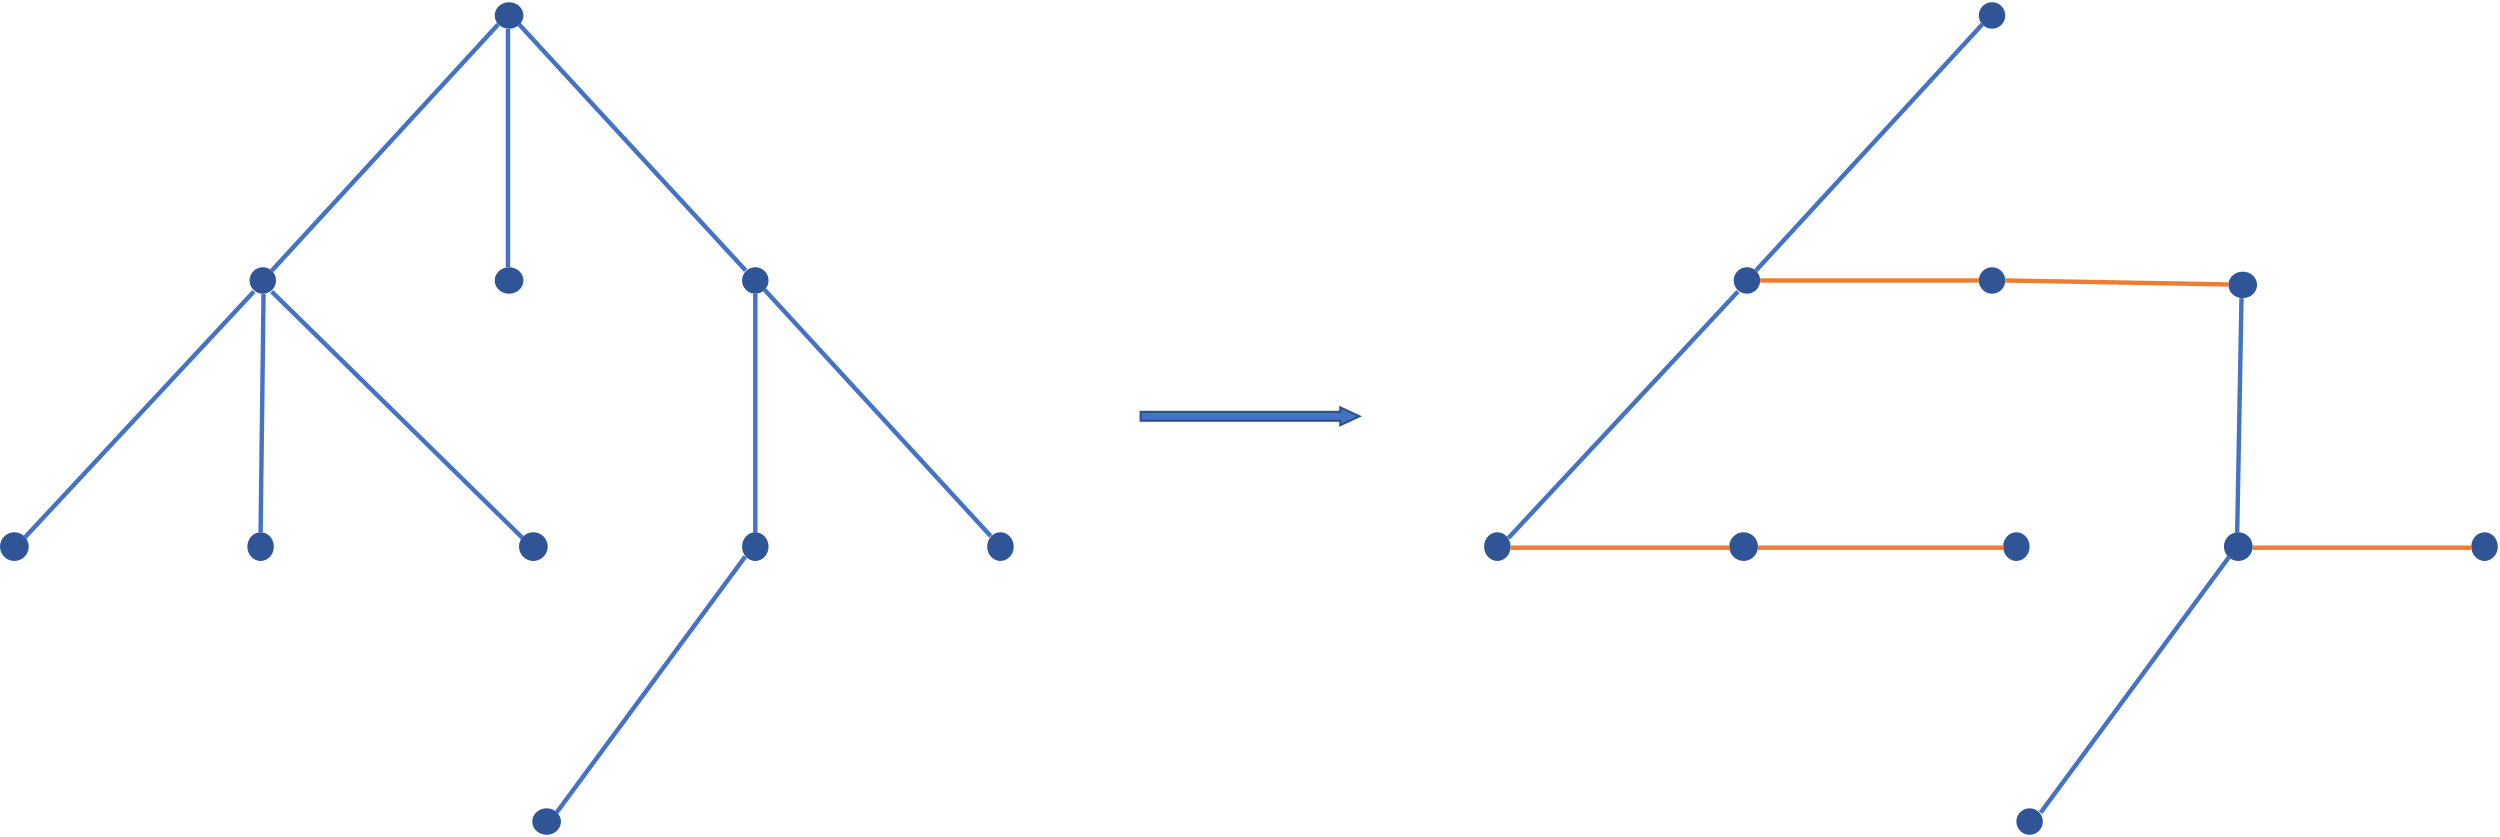 <svg width="1132" height="379" xmlns="http://www.w3.org/2000/svg" xmlns:xlink="http://www.w3.org/1999/xlink" overflow="hidden"><defs><clipPath id="clip0"><path d="M44 266 1176 266 1176 645 44 645Z" fill-rule="evenodd" clip-rule="evenodd"/></clipPath></defs><g clip-path="url(#clip0)" transform="translate(-44 -266)"><path d="M268 273C268 269.686 270.91 267 274.5 267 278.09 267 281 269.686 281 273 281 276.314 278.09 279 274.5 279 270.91 279 268 276.314 268 273Z" fill="#2F5597" fill-rule="evenodd"/><path d="M268 393C268 389.686 270.91 387 274.5 387 278.09 387 281 389.686 281 393 281 396.314 278.09 399 274.5 399 270.91 399 268 396.314 268 393Z" fill="#2F5597" fill-rule="evenodd"/><path d="M157 393C157 389.686 159.686 387 163 387 166.314 387 169 389.686 169 393 169 396.314 166.314 399 163 399 159.686 399 157 396.314 157 393Z" fill="#2F5597" fill-rule="evenodd"/><path d="M380 393C380 389.686 382.686 387 386 387 389.314 387 392 389.686 392 393 392 396.314 389.314 399 386 399 382.686 399 380 396.314 380 393Z" fill="#2F5597" fill-rule="evenodd"/><path d="M156 513.5C156 509.91 158.686 507 162 507 165.314 507 168 509.91 168 513.5 168 517.09 165.314 520 162 520 158.686 520 156 517.09 156 513.5Z" fill="#2F5597" fill-rule="evenodd"/><path d="M44 513.5C44 509.91 46.91 507 50.5 507 54.09 507 57 509.91 57 513.5 57 517.09 54.09 520 50.5 520 46.91 520 44 517.09 44 513.5Z" fill="#2F5597" fill-rule="evenodd"/><path d="M279 513.5C279 509.91 281.91 507 285.5 507 289.09 507 292 509.91 292 513.5 292 517.09 289.09 520 285.5 520 281.91 520 279 517.09 279 513.5Z" fill="#2F5597" fill-rule="evenodd"/><path d="M491 513.5C491 509.91 493.686 507 497 507 500.314 507 503 509.91 503 513.5 503 517.09 500.314 520 497 520 493.686 520 491 517.09 491 513.5Z" fill="#2F5597" fill-rule="evenodd"/><path d="M380 513.5C380 509.91 382.686 507 386 507 389.314 507 392 509.91 392 513.5 392 517.09 389.314 520 386 520 382.686 520 380 517.09 380 513.5Z" fill="#2F5597" fill-rule="evenodd"/><path d="M285 638C285 634.686 287.91 632 291.5 632 295.09 632 298 634.686 298 638 298 641.314 295.09 644 291.5 644 287.91 644 285 641.314 285 638Z" fill="#2F5597" fill-rule="evenodd"/><path d="M274 279 274 387.006" stroke="#4472C4" stroke-width="2" stroke-miterlimit="8" fill="none" fill-rule="evenodd"/><path d="M0 0 102.615 111.618" stroke="#4472C4" stroke-width="2" stroke-miterlimit="8" fill="none" fill-rule="evenodd" transform="matrix(-1 -8.74228e-08 -8.74228e-08 1 269.615 277)"/><path d="M279 277 381.615 388.458" stroke="#4472C4" stroke-width="2" stroke-miterlimit="8" fill="none" fill-rule="evenodd"/><path d="M0 0 103.945 111.618" stroke="#4472C4" stroke-width="2" stroke-miterlimit="8" fill="none" fill-rule="evenodd" transform="matrix(-1 -8.74228e-08 -8.74228e-08 1 158.945 398)"/><path d="M0 0 1.33 108.006" stroke="#4472C4" stroke-width="2" stroke-miterlimit="8" fill="none" fill-rule="evenodd" transform="matrix(-1 -8.74228e-08 -8.74228e-08 1 163.33 399)"/><path d="M167 398 280.615 509.618" stroke="#4472C4" stroke-width="2" stroke-miterlimit="8" fill="none" fill-rule="evenodd"/><path d="M386 399 386 507.166" stroke="#4472C4" stroke-width="2" stroke-miterlimit="8" fill="none" fill-rule="evenodd"/><path d="M390 397 492.615 508.778" stroke="#4472C4" stroke-width="2" stroke-miterlimit="8" fill="none" fill-rule="evenodd"/><path d="M0 0 85.449 115.977" stroke="#4472C4" stroke-width="2" stroke-miterlimit="8" fill="none" fill-rule="evenodd" transform="matrix(-1 -8.74228e-08 -8.74228e-08 1 381.449 518)"/><path d="M940 273C940 269.686 942.686 267 946 267 949.314 267 952 269.686 952 273 952 276.314 949.314 279 946 279 942.686 279 940 276.314 940 273Z" fill="#2F5597" fill-rule="evenodd"/><path d="M940 393C940 389.686 942.686 387 946 387 949.314 387 952 389.686 952 393 952 396.314 949.314 399 946 399 942.686 399 940 396.314 940 393Z" fill="#2F5597" fill-rule="evenodd"/><path d="M829 393C829 389.686 831.686 387 835 387 838.314 387 841 389.686 841 393 841 396.314 838.314 399 835 399 831.686 399 829 396.314 829 393Z" fill="#2F5597" fill-rule="evenodd"/><path d="M1053 395C1053 391.686 1055.91 389 1059.5 389 1063.09 389 1066 391.686 1066 395 1066 398.314 1063.09 401 1059.5 401 1055.91 401 1053 398.314 1053 395Z" fill="#2F5597" fill-rule="evenodd"/><path d="M827 513.5C827 509.91 829.91 507 833.5 507 837.09 507 840 509.91 840 513.5 840 517.09 837.09 520 833.5 520 829.91 520 827 517.09 827 513.5Z" fill="#2F5597" fill-rule="evenodd"/><path d="M716 513.5C716 509.91 718.686 507 722 507 725.314 507 728 509.91 728 513.5 728 517.09 725.314 520 722 520 718.686 520 716 517.09 716 513.5Z" fill="#2F5597" fill-rule="evenodd"/><path d="M951 513.5C951 509.91 953.686 507 957 507 960.314 507 963 509.91 963 513.5 963 517.09 960.314 520 957 520 953.686 520 951 517.09 951 513.5Z" fill="#2F5597" fill-rule="evenodd"/><path d="M1163 513.5C1163 509.91 1165.69 507 1169 507 1172.31 507 1175 509.91 1175 513.5 1175 517.09 1172.31 520 1169 520 1165.69 520 1163 517.09 1163 513.5Z" fill="#2F5597" fill-rule="evenodd"/><path d="M1051 513.5C1051 509.91 1053.91 507 1057.5 507 1061.09 507 1064 509.91 1064 513.5 1064 517.09 1061.09 520 1057.5 520 1053.91 520 1051 517.09 1051 513.5Z" fill="#2F5597" fill-rule="evenodd"/><path d="M957 638C957 634.686 959.686 632 963 632 966.314 632 969 634.686 969 638 969 641.314 966.314 644 963 644 959.686 644 957 641.314 957 638Z" fill="#2F5597" fill-rule="evenodd"/><path d="M0 0 102.615 111.618" stroke="#4472C4" stroke-width="2" stroke-miterlimit="8" fill="none" fill-rule="evenodd" transform="matrix(-1 -8.74228e-08 -8.74228e-08 1 941.615 277)"/><path d="M0 0 103.945 111.618" stroke="#4472C4" stroke-width="2" stroke-miterlimit="8" fill="none" fill-rule="evenodd" transform="matrix(-1 -8.74228e-08 -8.74228e-08 1 830.945 398)"/><path d="M0 0 1.951 106.2" stroke="#4472C4" stroke-width="2" stroke-miterlimit="8" fill="none" fill-rule="evenodd" transform="matrix(-1 -8.74228e-08 -8.74228e-08 1 1058.95 401)"/><path d="M0 0 85.449 115.977" stroke="#4472C4" stroke-width="2" stroke-miterlimit="8" fill="none" fill-rule="evenodd" transform="matrix(-1 -8.74228e-08 -8.74228e-08 1 1053.45 518)"/><path d="M952 393 1052.95 394.806" stroke="#ED7D31" stroke-width="2" stroke-miterlimit="8" fill="none" fill-rule="evenodd"/><path d="M0 0 99.003 0" stroke="#ED7D31" stroke-width="2" stroke-miterlimit="8" fill="none" fill-rule="evenodd" transform="matrix(-1 -8.74228e-08 -8.74228e-08 1 940.003 393)"/><path d="M0 0 99.003 0" stroke="#ED7D31" stroke-width="2" stroke-miterlimit="8" fill="none" fill-rule="evenodd" transform="matrix(-1 -8.74228e-08 -8.74228e-08 1 827.003 514)"/><path d="M0 0 111.333 0" stroke="#ED7D31" stroke-width="2" stroke-miterlimit="8" fill="none" fill-rule="evenodd" transform="matrix(-1 -8.74228e-08 -8.74228e-08 1 951.333 514)"/><path d="M0 0 99.003 0" stroke="#ED7D31" stroke-width="2" stroke-miterlimit="8" fill="none" fill-rule="evenodd" transform="matrix(-1 -8.74228e-08 -8.74228e-08 1 1163 514)"/><path d="M560.5 452.5 650.891 452.5 650.891 450.5 659.5 454.5 650.891 458.5 650.891 456.5 560.5 456.5Z" stroke="#2F528F" stroke-miterlimit="8" fill="#4472C4" fill-rule="evenodd"/></g></svg>